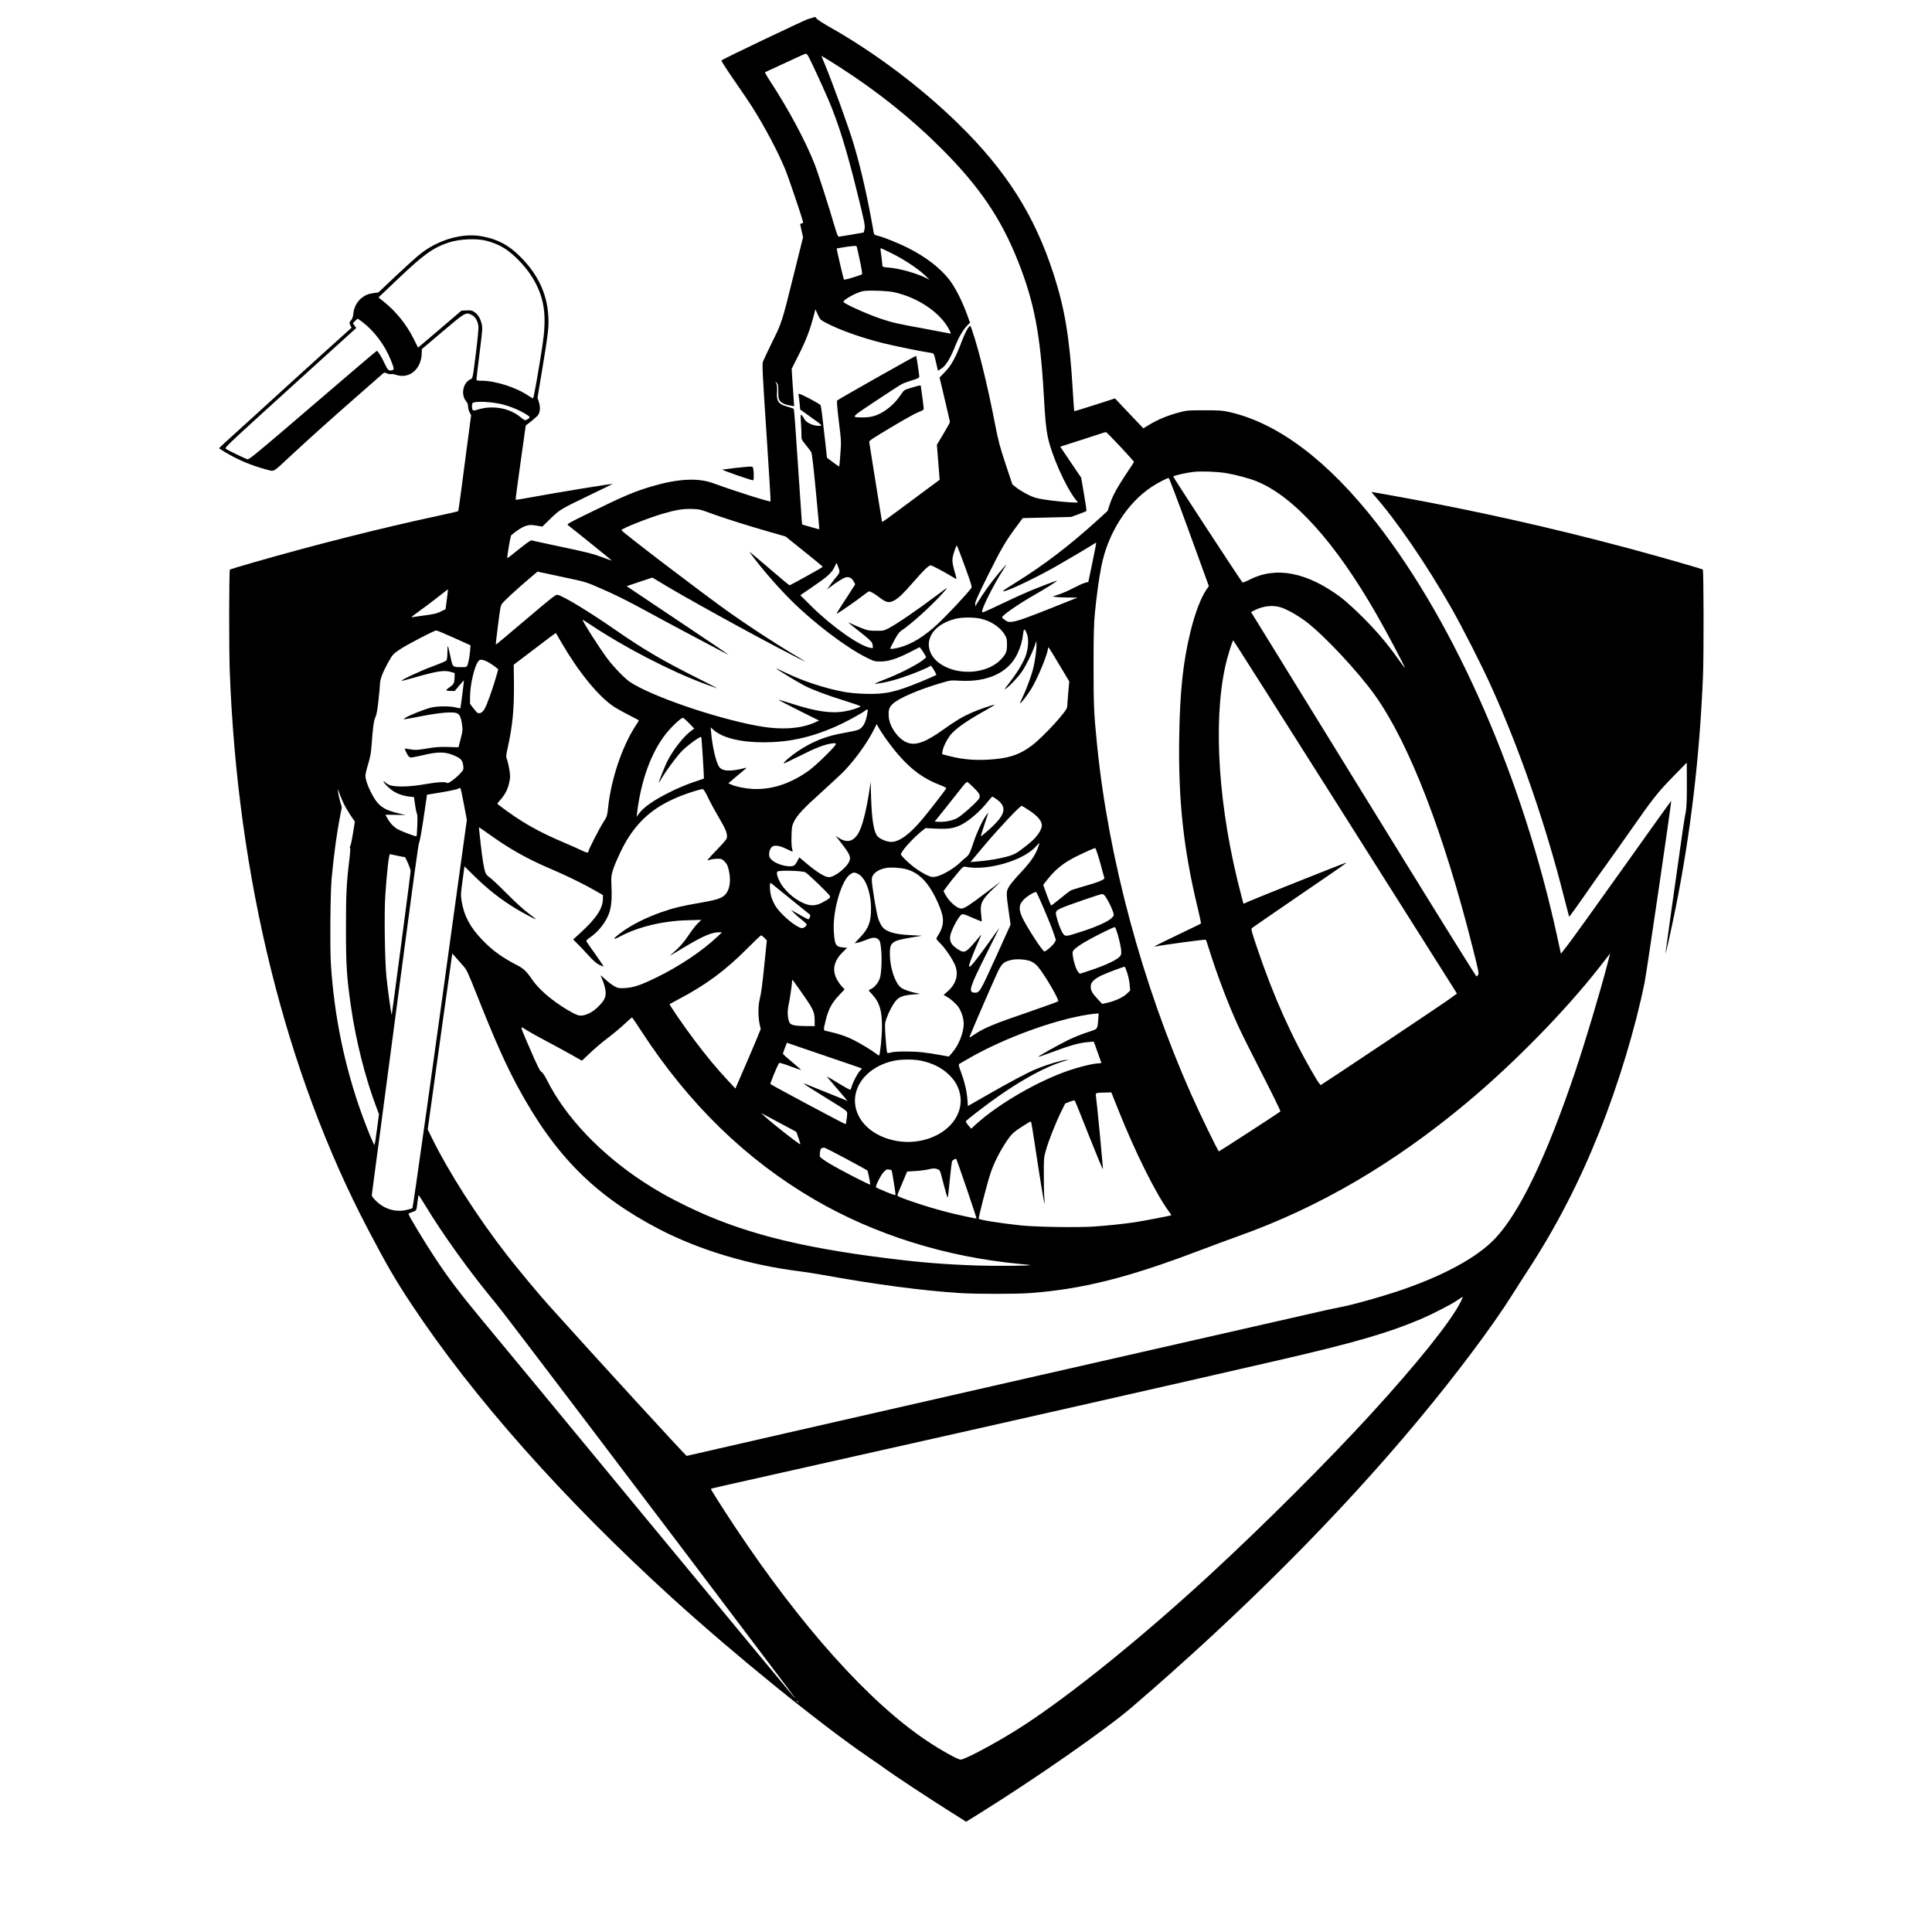 <?xml version="1.0" standalone="no"?>
<!DOCTYPE svg PUBLIC "-//W3C//DTD SVG 20010904//EN"
 "http://www.w3.org/TR/2001/REC-SVG-20010904/DTD/svg10.dtd">
<svg version="1.0" xmlns="http://www.w3.org/2000/svg"
 width="2522pt" height="2522pt" viewBox="0 0 2522 2522"
 preserveAspectRatio="xMidYMid meet">
<g transform="translate(0,2522) scale(0.1,-0.1)"
fill="#000000" stroke="none">
<path d="M10615 24991 c-11 -5 -40 -13 -65 -19 -40 -10 -1114 -522 -1133 -541
-4 -4 67 -115 158 -247 92 -131 199 -291 240 -354 168 -265 341 -592 436 -823
44 -108 223 -636 231 -684 2 -12 -4 -19 -18 -21 l-20 -3 19 -88 20 -88 -118
-474 c-160 -645 -158 -638 -285 -894 -59 -121 -114 -237 -121 -257 -11 -33 -5
-164 46 -928 32 -489 57 -892 54 -895 -11 -10 -471 135 -754 239 -194 70 -453
57 -783 -39 -234 -68 -380 -130 -812 -342 -309 -151 -315 -154 -293 -171 104
-80 571 -457 569 -459 -2 -2 -61 19 -132 46 -106 40 -198 64 -514 130 -212 45
-392 84 -401 87 -11 3 -70 -39 -165 -115 -81 -66 -149 -119 -151 -118 -8 8 40
292 51 301 76 64 147 109 193 122 48 14 66 14 134 3 l79 -13 107 105 c124 119
127 121 526 313 153 73 280 136 282 138 9 9 -746 -115 -1075 -176 -102 -19
-187 -32 -189 -30 -2 2 26 221 64 486 l68 483 73 57 c40 32 81 69 90 82 25 40
29 100 9 166 l-18 58 56 339 c73 437 87 544 87 653 0 327 -121 605 -374 855
-148 148 -299 226 -499 261 -249 44 -551 -41 -787 -220 -47 -35 -192 -166
-323 -289 l-238 -225 -57 -7 c-72 -9 -115 -27 -167 -69 -55 -46 -94 -119 -102
-196 -4 -45 -13 -70 -31 -92 -24 -28 -24 -31 -9 -63 l16 -33 -392 -354 c-216
-195 -572 -519 -792 -720 -220 -200 -432 -394 -472 -429 -39 -35 -72 -67 -72
-70 -1 -3 34 -26 77 -51 173 -103 340 -173 529 -224 121 -32 81 -53 329 177
253 235 553 504 884 793 157 137 297 260 311 273 24 22 27 23 62 8 20 -8 43
-12 52 -9 9 4 41 -1 71 -11 169 -53 321 75 329 278 l2 60 269 228 c296 251
304 256 379 219 48 -23 79 -73 90 -145 4 -23 -8 -158 -29 -325 -49 -388 -41
-353 -82 -375 -93 -50 -119 -200 -49 -283 17 -21 25 -42 25 -69 0 -21 9 -55
20 -76 l20 -37 -44 -332 c-24 -183 -61 -463 -82 -623 -20 -159 -40 -293 -43
-297 -3 -4 -114 -30 -246 -58 -761 -163 -1626 -382 -2450 -619 -153 -44 -280
-83 -284 -86 -11 -12 -13 -1011 -2 -1317 99 -2703 728 -5245 1806 -7298 240
-458 359 -663 566 -975 802 -1212 1985 -2544 3399 -3831 822 -747 1923 -1640
2559 -2076 113 -77 222 -153 241 -168 62 -48 537 -362 794 -524 l248 -157 197
123 c728 454 1630 1084 1966 1372 1434 1231 2700 2500 3732 3739 501 601 977
1236 1238 1652 48 77 140 221 205 320 367 564 667 1146 928 1800 249 621 474
1368 592 1958 27 138 353 2358 346 2364 -1 1 -286 -397 -633 -885 -347 -488
-671 -938 -719 -999 l-88 -113 -43 198 c-450 2080 -1324 4087 -2358 5417 -638
820 -1293 1314 -1931 1457 -87 20 -127 22 -324 22 -219 0 -228 -1 -340 -31
-140 -38 -263 -89 -373 -155 l-82 -49 -70 73 c-39 40 -122 128 -185 195 l-115
122 -264 -85 c-145 -47 -265 -83 -268 -81 -2 2 -10 116 -18 253 -41 699 -104
1081 -252 1538 -249 768 -617 1347 -1245 1962 -492 480 -1094 933 -1692 1269
-75 43 -145 88 -155 101 -10 13 -20 24 -22 23 -2 0 -13 -4 -24 -8z m-69 -496
c24 -36 181 -375 267 -575 129 -301 241 -660 376 -1210 100 -403 107 -440 95
-487 l-9 -38 -155 -27 c-85 -15 -162 -27 -170 -28 -12 0 -26 35 -54 131 -73
252 -218 704 -263 818 -116 296 -335 706 -570 1066 -47 71 -81 131 -77 132 5
2 124 57 264 122 140 66 261 120 267 120 7 1 20 -10 29 -24z m422 -156 c486
-312 934 -670 1322 -1059 496 -495 781 -916 1003 -1480 207 -524 287 -943 332
-1730 17 -310 30 -443 51 -545 49 -244 233 -658 366 -827 l30 -38 -41 0 c-77
0 -297 22 -411 41 -94 15 -132 27 -205 64 -49 25 -115 64 -145 88 l-55 44 -89
268 c-75 226 -95 303 -133 499 -50 262 -116 563 -174 794 -58 234 -143 512
-154 509 -23 -8 -68 -90 -110 -202 -77 -207 -139 -320 -220 -401 l-70 -72 67
-283 c37 -156 68 -290 68 -297 0 -8 -38 -78 -85 -156 l-85 -142 18 -228 18
-229 -266 -197 c-473 -352 -485 -361 -487 -348 -2 7 -39 238 -83 513 -44 275
-81 510 -83 522 -4 20 31 43 288 196 160 96 319 185 354 197 35 13 65 29 68
36 2 7 -5 76 -16 154 -12 78 -21 146 -21 152 0 12 -19 8 -137 -28 -80 -24 -83
-26 -119 -80 -58 -87 -129 -159 -210 -214 -98 -65 -181 -90 -293 -89 -156 2
-164 -8 172 216 166 110 320 210 342 221 22 11 82 32 133 48 76 24 92 32 92
49 -1 31 -36 264 -41 270 -5 4 -1014 -566 -1031 -583 -6 -6 1 -99 22 -273 32
-258 32 -268 20 -424 -6 -88 -13 -162 -15 -164 -2 -2 -39 23 -82 55 l-78 59
-22 200 c-32 293 -53 464 -61 485 -6 17 -257 150 -283 150 -5 0 -7 -10 -4 -22
3 -13 9 -59 13 -103 l7 -80 146 -105 c137 -98 145 -105 116 -108 -76 -8 -181
36 -207 88 -10 20 -26 43 -35 50 -16 13 -16 5 -9 -110 5 -69 7 -143 6 -165 -2
-35 5 -49 54 -110 31 -38 63 -80 72 -93 11 -17 27 -151 62 -515 26 -271 46
-493 45 -495 -2 -2 -52 11 -113 29 l-111 32 -6 61 c-3 33 -26 371 -51 751 -24
379 -48 693 -52 697 -5 5 -38 17 -75 27 -125 34 -153 71 -144 191 3 53 1 87
-9 111 l-14 34 20 -24 c17 -19 20 -38 20 -116 0 -77 3 -97 20 -117 23 -30 76
-53 141 -63 l46 -7 -4 54 c-2 29 -10 139 -17 243 l-12 190 93 185 c92 181 145
319 194 504 l23 89 31 -69 c32 -69 32 -69 121 -115 170 -89 447 -187 729 -258
147 -36 504 -110 617 -126 53 -8 47 4 84 -157 l17 -77 30 17 c71 41 126 128
203 321 42 104 97 197 151 253 l35 36 -41 114 c-68 184 -161 362 -237 457
-120 149 -300 287 -526 402 -125 63 -309 138 -395 160 -49 12 -53 15 -59 48
-75 435 -165 832 -260 1149 -67 225 -275 798 -378 1045 l-45 109 47 -28 c26
-15 116 -71 200 -125z m-4614 -2263 c157 -43 256 -100 378 -215 114 -108 206
-229 269 -356 112 -225 133 -440 80 -795 -53 -347 -114 -690 -123 -690 -5 0
-30 14 -55 31 -161 111 -435 199 -619 199 -58 0 -64 2 -64 21 0 11 18 166 41
345 39 316 40 325 24 386 -17 68 -51 119 -99 149 -24 16 -45 19 -96 17 l-66
-3 -283 -242 -284 -241 -58 117 c-92 184 -227 352 -384 479 -38 31 -71 57 -73
58 -2 1 23 26 55 55 31 30 118 112 193 183 338 323 462 412 669 481 141 46
366 56 495 21z m4870 -255 c21 -95 34 -177 29 -181 -4 -4 -59 -24 -121 -43
-77 -24 -114 -31 -117 -24 -19 67 -96 399 -93 402 3 3 61 13 129 23 85 12 126
15 130 8 4 -6 23 -89 43 -185z m413 94 c155 -76 342 -199 433 -285 l65 -61
-50 24 c-132 64 -346 123 -482 134 -51 3 -83 10 -83 17 0 16 -19 175 -25 209
-2 15 -1 27 3 27 5 0 67 -29 139 -65z m31 -509 c313 -68 603 -263 721 -486 18
-33 26 -58 19 -55 -7 2 -161 31 -343 65 -371 68 -405 76 -560 127 -176 58
-495 201 -495 223 0 30 175 125 257 140 71 13 317 4 401 -14z m-6943 -385
c162 -123 298 -304 379 -507 43 -108 44 -120 12 -128 -40 -10 -55 3 -92 82
-39 87 -92 172 -105 172 -5 0 -381 -320 -836 -711 -729 -626 -830 -709 -853
-704 -27 6 -254 116 -283 137 -16 12 30 56 455 444 361 329 1223 1110 1246
1130 2 1 -6 16 -19 33 l-23 31 29 30 c16 16 31 30 33 30 3 0 28 -17 57 -39z
m1773 -1067 c129 -23 280 -83 384 -151 32 -21 36 -28 26 -40 -7 -8 -23 -19
-36 -24 -19 -8 -31 -3 -70 30 -103 86 -234 132 -377 132 -79 0 -112 -6 -224
-37 -15 -5 -26 -2 -32 7 -11 17 -11 70 -1 86 16 25 181 24 330 -3z m8128 -566
c98 -105 178 -194 177 -198 -1 -4 -42 -68 -92 -141 -127 -191 -186 -299 -222
-406 l-31 -93 -136 -124 c-362 -329 -692 -580 -1063 -811 -170 -106 -190 -121
-144 -111 85 20 419 181 670 323 167 95 455 266 498 295 15 11 27 15 27 9 0
-11 -101 -505 -103 -507 -1 0 -22 -6 -47 -13 -25 -7 -90 -37 -146 -66 -55 -30
-139 -67 -187 -83 l-86 -29 52 -7 c28 -3 102 -6 162 -6 l110 -1 -300 -120
c-370 -148 -482 -187 -551 -195 -48 -6 -58 -4 -94 21 -22 15 -40 31 -40 35 0
26 206 170 425 295 168 97 307 185 292 185 -13 0 -233 -84 -362 -138 -67 -28
-215 -95 -330 -150 -284 -135 -285 -135 -285 -114 0 50 152 351 267 530 29 45
51 82 48 82 -2 0 -52 -57 -110 -127 -92 -110 -194 -253 -273 -383 l-22 -35 0
35 c0 27 45 126 169 375 173 347 232 448 373 636 l79 106 315 7 316 8 96 35
c54 20 100 38 103 42 4 3 -10 103 -31 221 l-37 215 -137 202 -136 202 237 76
c131 42 263 85 293 95 30 10 60 19 66 19 6 1 91 -85 190 -191z m1374 -343
c127 -21 301 -67 397 -105 490 -196 1033 -798 1576 -1747 122 -212 371 -682
365 -689 -2 -2 -38 46 -81 106 -141 200 -279 363 -466 551 -106 105 -230 218
-288 261 -439 328 -845 408 -1189 232 -48 -24 -91 -41 -95 -37 -28 32 -908
1377 -904 1383 7 12 174 50 264 60 99 11 301 4 421 -15z m-476 -771 l256 -705
-31 -45 c-73 -106 -150 -309 -208 -546 -98 -399 -139 -784 -148 -1393 -12
-823 57 -1457 244 -2228 25 -104 43 -190 40 -193 -2 -2 -136 -68 -298 -145
-281 -135 -335 -163 -293 -154 84 19 648 95 654 88 4 -4 24 -62 44 -128 103
-328 239 -688 373 -985 41 -91 185 -380 320 -643 135 -263 242 -482 237 -486
-19 -17 -796 -521 -803 -521 -11 0 -251 495 -366 755 -636 1436 -1076 3071
-1224 4550 -42 417 -46 512 -46 1035 0 418 4 549 18 695 23 228 51 435 83 598
84 433 337 832 661 1044 79 52 196 112 219 113 6 0 127 -318 268 -706z m-6253
248 c156 -58 492 -165 784 -248 l199 -57 243 -195 c134 -107 243 -198 243
-201 0 -7 -422 -241 -434 -241 -4 0 -117 93 -249 207 -304 259 -287 246 -252
198 132 -180 341 -422 525 -605 291 -290 717 -614 980 -743 100 -50 109 -52
185 -52 103 0 215 36 385 123 l125 64 21 -27 c12 -15 31 -45 43 -66 l22 -38
-27 -24 c-56 -53 -281 -172 -447 -239 -219 -87 -224 -90 -167 -82 101 13 202
38 328 80 131 43 334 126 360 147 7 5 14 8 16 6 27 -33 74 -115 68 -120 -4 -4
-89 -41 -189 -83 -351 -144 -473 -171 -743 -163 -103 3 -206 13 -275 26 -244
45 -527 138 -752 246 -73 35 -133 62 -133 60 0 -8 295 -187 376 -228 113 -57
308 -129 547 -203 103 -32 184 -61 180 -65 -19 -18 -122 -51 -206 -65 -178
-31 -377 -2 -697 102 -90 29 -166 51 -168 49 -2 -2 116 -64 263 -138 l267
-133 -59 -27 c-186 -83 -448 -98 -748 -42 -565 105 -1397 393 -1665 575 -67
46 -204 187 -286 295 -102 134 -345 515 -328 515 2 0 51 -31 107 -68 430 -288
1038 -603 1488 -770 73 -27 145 -53 159 -57 14 -4 -110 61 -275 143 -442 222
-687 366 -1050 618 -342 237 -679 442 -756 459 -24 6 -66 -27 -416 -324 -213
-181 -389 -328 -391 -326 -2 2 11 117 29 256 29 230 34 257 57 284 33 41 191
186 338 311 l120 102 296 -63 c342 -73 328 -68 523 -153 188 -81 371 -172 645
-322 118 -65 361 -195 540 -290 179 -94 363 -192 410 -217 47 -25 81 -41 75
-35 -5 5 -306 208 -668 450 l-657 440 166 56 c91 31 167 56 169 56 2 0 39 -22
83 -49 287 -179 1278 -725 1777 -980 189 -96 186 -94 -55 50 -213 127 -585
372 -810 532 -351 250 -1390 1042 -1398 1066 -6 18 348 159 542 216 173 50
265 65 381 61 92 -3 111 -7 236 -54z m3323 -692 c86 -236 97 -272 85 -287 -71
-93 -317 -355 -445 -474 -167 -155 -331 -256 -486 -299 -70 -19 -128 -26 -128
-15 0 3 25 52 55 108 38 71 65 108 88 123 127 82 400 329 550 498 72 81 69 80
-83 -34 -265 -199 -521 -374 -630 -431 -62 -32 -70 -34 -165 -33 -91 0 -108 3
-191 36 -50 20 -111 46 -135 58 -56 28 -54 26 123 -114 109 -86 149 -124 154
-144 14 -69 16 -65 -24 -59 -140 23 -501 277 -766 539 l-149 148 139 95 c212
144 266 192 303 265 l31 63 15 -37 c32 -76 31 -91 -11 -139 -22 -25 -59 -73
-83 -108 l-45 -64 35 27 c67 53 165 116 200 128 47 17 87 -1 113 -51 l20 -36
-51 -79 c-27 -44 -85 -133 -128 -198 -64 -100 -73 -117 -49 -101 86 54 281
192 335 235 34 28 67 50 74 50 20 0 79 -35 148 -88 78 -59 112 -65 179 -31 56
29 121 92 255 246 121 140 196 213 221 213 17 0 169 -80 271 -142 35 -22 65
-38 66 -36 2 2 -7 40 -20 85 -40 138 -42 172 -10 268 15 47 30 85 34 85 4 0
51 -121 105 -270z m-6761 -434 l-17 -128 -60 -30 c-48 -24 -89 -35 -196 -49
-74 -10 -151 -21 -170 -25 -30 -5 -21 4 70 69 58 41 168 124 245 184 77 61
141 110 142 109 2 -2 -5 -60 -14 -130z m10878 -102 c84 -25 219 -100 337 -188
235 -177 685 -658 904 -967 446 -629 894 -1790 1273 -3294 71 -280 82 -333 71
-349 -7 -11 -17 -21 -22 -23 -5 -1 -502 797 -1104 1774 -602 977 -1262 2048
-1467 2380 l-372 603 42 22 c111 57 234 72 338 42z m-3920 -148 c142 -30 267
-112 327 -216 23 -39 27 -56 27 -125 0 -91 -12 -121 -77 -191 -156 -169 -484
-215 -723 -100 -92 44 -157 103 -192 174 -92 188 41 381 310 452 87 23 235 25
328 6z m615 -202 c27 -71 16 -208 -25 -306 -40 -96 -121 -225 -213 -342 -58
-73 -64 -85 -37 -65 56 39 163 154 212 227 54 81 126 226 162 327 l24 70 1
-50 c0 -80 -20 -222 -46 -323 -26 -100 -98 -290 -145 -384 -16 -32 -26 -58
-22 -58 13 0 98 111 149 195 83 137 214 457 214 522 0 15 2 15 14 3 7 -8 70
-109 138 -225 l126 -210 -14 -155 c-7 -85 -13 -166 -14 -180 0 -51 -317 -395
-462 -503 -145 -109 -272 -156 -473 -176 -227 -23 -416 -10 -614 42 l-83 22 5
37 c7 53 56 153 104 214 66 82 217 188 468 327 66 37 114 67 107 67 -24 0
-209 -63 -296 -102 -122 -53 -206 -104 -371 -221 -244 -174 -372 -217 -486
-165 -112 51 -218 205 -227 328 -7 91 3 125 51 171 79 76 345 190 652 279 102
30 112 31 223 24 363 -21 634 105 751 348 43 91 66 169 77 266 8 72 21 71 50
-4z m-7478 -51 l214 -97 -6 -75 c-8 -86 -24 -167 -38 -193 -7 -15 -21 -18 -76
-17 -117 2 -112 -4 -143 142 -15 71 -30 131 -33 134 -3 4 -6 -34 -6 -83 0 -57
-5 -96 -12 -105 -7 -9 -89 -44 -183 -78 -157 -58 -412 -177 -402 -188 3 -2 67
14 143 36 329 94 412 107 509 77 l40 -12 -1 -52 c-2 -80 -10 -94 -63 -131 -28
-19 -48 -38 -45 -42 3 -5 29 -9 58 -9 l52 0 58 70 c33 39 60 69 61 68 4 -5
-42 -358 -46 -363 -3 -2 -29 2 -59 10 -72 19 -238 19 -320 -1 -80 -18 -307
-109 -340 -135 l-25 -19 45 6 c25 3 110 19 190 35 244 47 407 61 464 39 35
-13 55 -57 67 -148 10 -72 9 -85 -18 -187 l-28 -110 -136 4 c-108 3 -165 -1
-278 -20 -126 -21 -149 -22 -213 -11 -39 7 -72 11 -74 9 -2 -2 8 -28 24 -58
19 -38 34 -55 50 -57 13 -2 80 10 150 27 223 54 314 51 450 -15 63 -31 81 -55
89 -121 5 -48 3 -52 -32 -92 -64 -70 -165 -145 -178 -132 -19 19 -131 12 -291
-16 -205 -37 -409 -40 -473 -6 -23 13 -44 27 -48 33 -3 5 -11 10 -17 10 -16 0
49 -71 102 -111 59 -45 146 -78 230 -87 l64 -7 13 -95 c7 -52 18 -105 24 -117
8 -16 10 -64 6 -159 -3 -74 -7 -138 -10 -140 -7 -7 -178 56 -241 89 -58 31
-113 91 -149 162 l-15 30 132 -2 131 -2 -65 15 c-223 50 -295 101 -383 272
-50 96 -77 178 -77 230 0 18 16 86 36 150 28 94 37 144 45 252 15 219 29 322
50 360 13 25 25 87 39 215 11 99 20 197 20 218 0 56 35 149 97 262 69 124 71
126 163 188 88 60 446 246 474 247 11 0 116 -44 234 -97z m1402 -63 c224 -385
481 -700 681 -833 46 -30 139 -82 207 -116 67 -34 122 -63 122 -65 0 -3 -18
-31 -39 -64 -177 -266 -325 -704 -363 -1075 -12 -110 -13 -113 -66 -197 -57
-91 -192 -355 -192 -377 0 -20 -25 -16 -88 16 -31 16 -133 61 -227 101 -348
147 -568 273 -859 495 -18 13 -17 16 24 62 62 70 98 138 116 223 15 65 16 86
5 160 -7 46 -20 108 -30 137 -18 52 -18 53 10 178 60 276 80 487 78 814 l-3
254 274 208 c150 115 274 208 276 206 1 -1 35 -58 74 -127z m10142 -2132 c752
-1190 1408 -2227 1457 -2305 l90 -143 -142 -102 c-109 -77 -1577 -1058 -1634
-1091 -7 -5 -39 40 -86 121 -292 497 -530 1028 -743 1656 -74 219 -85 259 -73
270 8 7 273 190 589 406 658 450 665 455 630 445 -35 -10 -1126 -445 -1237
-493 l-91 -40 -31 117 c-294 1116 -371 2242 -205 2991 28 123 92 330 103 330
3 0 621 -973 1373 -2162z m-11085 1870 c30 -18 69 -45 86 -59 l31 -26 -28 -99
c-45 -156 -120 -367 -150 -417 -26 -46 -59 -66 -90 -54 -8 3 -34 32 -58 63
l-43 58 1 95 c1 154 57 394 106 456 18 23 26 26 56 21 19 -3 59 -20 89 -38z
m4938 -645 c-22 -136 -58 -203 -123 -230 -20 -8 -101 -26 -182 -40 -231 -39
-412 -110 -607 -240 -86 -57 -191 -148 -182 -158 3 -3 97 42 210 98 207 105
322 149 417 162 45 6 52 5 52 -10 0 -25 -262 -281 -355 -347 -227 -160 -450
-238 -684 -238 -104 0 -251 26 -320 56 l-43 19 82 70 c46 39 101 85 124 104
34 28 37 33 16 27 -193 -51 -303 -46 -344 16 -40 61 -86 259 -102 434 l-7 79
38 -34 c118 -103 352 -161 653 -161 325 0 608 61 935 203 117 51 328 164 387
208 36 27 42 24 35 -18z m-2330 -143 l67 -70 -38 -29 c-100 -72 -240 -252
-317 -406 -32 -66 -107 -255 -107 -272 0 -4 20 26 44 68 53 90 181 263 245
332 72 78 252 210 265 196 5 -5 39 -540 34 -543 -1 -1 -61 -21 -133 -45 -71
-23 -202 -77 -290 -121 -226 -111 -362 -204 -426 -293 l-29 -40 6 49 c51 424
182 786 373 1031 72 92 200 213 226 213 6 0 42 -32 80 -70z m2551 -178 c246
-349 446 -523 724 -629 47 -18 84 -37 82 -43 -3 -14 -226 -302 -318 -411 -164
-194 -296 -289 -401 -289 -62 0 -160 43 -186 83 -44 67 -67 219 -76 497 l-6
205 -22 -150 c-28 -185 -73 -373 -113 -470 -66 -156 -162 -193 -285 -110 l-37
26 18 -24 c162 -207 182 -242 165 -299 -26 -84 -192 -218 -271 -218 -57 0
-170 73 -337 217 l-49 41 -29 -54 c-24 -44 -35 -55 -62 -60 -76 -14 -217 29
-270 82 -27 26 -33 40 -33 74 0 50 26 99 58 107 41 10 100 -4 174 -41 39 -20
73 -34 75 -33 1 2 -2 21 -8 42 -6 22 -9 93 -7 164 3 112 7 132 30 181 44 90
122 174 369 396 129 117 262 241 297 278 146 156 289 356 375 523 l41 81 27
-49 c15 -27 49 -79 75 -117z m1168 -667 c68 -68 81 -92 72 -130 -9 -34 -236
-239 -298 -268 -67 -32 -157 -49 -230 -45 l-57 3 117 146 c64 80 157 197 207
261 75 97 92 115 107 107 9 -5 46 -38 82 -74z m-6658 -215 l38 -204 -84 -606
c-356 -2592 -618 -4452 -626 -4460 -6 -6 -44 -17 -85 -26 -141 -30 -286 15
-393 122 -50 50 -56 60 -51 88 3 17 102 765 220 1661 364 2756 384 2899 398
2930 8 17 34 163 58 326 l43 295 194 32 c107 18 203 39 215 47 12 8 24 11 28
7 3 -4 24 -99 45 -212z m-1572 15 c18 -38 59 -108 90 -155 l58 -85 -22 -140
c-12 -77 -28 -154 -35 -172 -8 -17 -10 -33 -5 -35 5 -2 2 -55 -6 -118 -41
-332 -48 -471 -48 -920 0 -488 9 -636 64 -1021 65 -454 189 -945 335 -1328
l32 -86 -26 -197 c-14 -108 -29 -199 -32 -203 -8 -7 -93 198 -166 400 -225
624 -361 1283 -404 1964 -13 210 -7 941 10 1116 31 324 68 595 112 818 l21
109 -21 71 c-11 40 -23 95 -27 122 l-5 50 21 -60 c12 -33 36 -91 54 -130z
m4759 73 c29 -62 90 -174 134 -248 91 -155 113 -205 113 -258 0 -34 -12 -49
-136 -179 -130 -137 -134 -142 -93 -128 23 8 68 15 101 15 56 0 63 -2 97 -37
31 -31 41 -52 55 -116 32 -138 11 -262 -56 -324 -44 -41 -116 -63 -323 -99
-231 -39 -341 -66 -494 -119 -213 -74 -405 -172 -539 -273 -107 -80 -111 -101
-9 -47 237 126 555 203 877 212 l185 5 -49 -48 c-27 -27 -77 -92 -112 -144
-64 -98 -122 -164 -209 -239 -27 -24 -43 -39 -35 -35 9 5 93 55 187 112 245
146 355 193 453 192 l35 -1 -60 -56 c-202 -190 -491 -384 -802 -536 -197 -96
-294 -129 -404 -135 -81 -4 -91 -2 -139 24 -28 15 -80 54 -116 87 -35 32 -64
57 -64 54 0 -2 11 -30 25 -60 13 -31 30 -85 36 -121 16 -86 -3 -137 -80 -215
-64 -66 -125 -104 -193 -122 -62 -17 -98 -5 -229 73 -207 125 -375 272 -463
405 -53 81 -106 132 -168 164 -206 105 -334 196 -469 336 -162 167 -242 317
-273 510 -13 79 -12 98 12 269 l25 185 116 -115 c183 -181 356 -317 559 -440
91 -55 245 -136 258 -136 4 0 -40 35 -97 77 -63 47 -175 149 -284 259 -99 100
-199 194 -222 209 -26 17 -47 40 -56 63 -19 47 -42 188 -62 372 -8 80 -17 162
-20 183 -3 20 -3 37 -1 37 2 0 60 -40 129 -89 271 -195 502 -324 810 -455 202
-86 436 -201 580 -284 l97 -56 0 -48 c0 -126 -87 -258 -302 -453 l-86 -79 56
-56 c31 -30 96 -98 144 -152 61 -67 103 -104 140 -122 28 -14 53 -24 56 -22 2
3 -46 74 -107 160 -61 85 -114 161 -116 169 -4 9 10 24 37 42 119 79 224 213
264 339 27 85 34 193 24 386 -3 73 0 97 24 172 33 103 134 315 198 413 169
263 376 426 700 551 94 37 243 83 270 83 11 1 33 -34 71 -111z m3770 -24 c142
-104 112 -207 -121 -410 -47 -41 -86 -73 -88 -71 -2 2 19 70 46 152 28 82 50
151 50 154 0 3 -11 -11 -25 -29 -48 -65 -123 -225 -163 -346 -48 -145 -63
-175 -102 -206 -17 -12 -50 -41 -73 -64 -90 -87 -257 -182 -335 -190 -39 -4
-58 0 -117 29 -38 19 -106 61 -150 94 -77 58 -175 153 -175 171 0 36 161 215
272 303 l49 39 139 -7 c163 -7 235 4 330 52 109 55 258 187 356 315 21 27 43
50 49 50 5 0 32 -16 58 -36z m428 -147 c103 -68 159 -135 159 -190 0 -45 -38
-113 -100 -177 -54 -56 -198 -168 -251 -195 -79 -41 -293 -85 -498 -101 l-83
-7 182 217 c180 215 464 516 486 516 6 0 54 -28 105 -63z m105 -491 c-38 -100
-100 -188 -235 -331 -75 -80 -132 -150 -148 -183 -29 -60 -29 -73 8 -335 l21
-147 -193 -426 c-208 -459 -213 -468 -283 -462 -79 8 -58 71 165 516 92 183
166 332 164 330 -2 -2 -62 -86 -135 -188 -72 -102 -157 -215 -187 -252 -88
-108 -94 -91 -29 75 24 62 62 153 85 202 26 57 33 81 20 65 -192 -234 -203
-241 -296 -181 -79 51 -107 96 -101 162 6 55 66 186 119 257 38 52 35 52 187
-14 57 -25 105 -44 107 -42 2 2 -1 37 -6 78 -20 153 3 203 159 351 l97 92
-206 -155 c-209 -158 -271 -198 -309 -198 -58 0 -160 89 -210 183 l-24 45 39
53 c21 30 79 103 128 162 86 104 92 109 121 102 280 -57 760 82 921 268 22 25
41 44 43 42 1 -1 -8 -32 -22 -69z m814 -183 c28 -104 54 -195 56 -205 6 -20
-91 -59 -286 -113 -74 -21 -146 -44 -160 -53 -14 -9 -74 -55 -133 -104 -60
-48 -111 -88 -115 -88 -4 0 -29 61 -56 134 l-48 135 45 58 c110 141 213 225
377 308 103 52 243 114 256 115 6 0 35 -84 64 -187z m-9175 87 c47 -11 90 -19
97 -17 11 2 78 -152 78 -182 1 -27 -244 -1881 -247 -1877 -7 6 -53 340 -69
496 -21 211 -30 824 -15 1056 20 304 47 544 62 544 4 0 47 -9 94 -20z m6642
-176 c176 -46 304 -183 421 -449 86 -197 83 -285 -18 -441 -12 -20 -9 -26 42
-76 64 -62 161 -206 195 -287 49 -121 16 -242 -94 -340 l-55 -49 29 -16 c54
-27 131 -95 164 -142 40 -59 69 -150 69 -217 0 -119 -66 -282 -152 -381 l-43
-48 -85 15 c-212 39 -321 51 -470 51 -99 0 -171 -4 -199 -13 -33 -9 -46 -10
-51 -1 -4 6 -13 93 -20 193 -12 178 -11 184 10 247 29 85 83 188 126 238 43
51 104 72 233 81 87 6 92 7 51 14 -90 15 -189 50 -224 79 -74 61 -138 256
-140 428 -2 160 22 179 281 222 l138 23 -135 7 c-222 10 -332 43 -385 112 -15
20 -37 66 -51 104 -23 68 -84 436 -84 511 0 71 74 131 189 151 58 11 186 3
258 -16z m-1314 -41 c33 -17 303 -277 319 -307 12 -23 -5 -38 -95 -86 -76 -42
-144 -48 -218 -22 -117 41 -246 145 -318 255 -46 72 -71 148 -54 169 17 20
325 12 366 -9z m680 -17 c101 -42 177 -239 177 -456 0 -177 -31 -259 -143
-377 l-72 -76 39 7 c22 4 72 21 113 37 88 35 123 36 158 7 23 -20 27 -35 36
-123 14 -124 5 -324 -16 -386 -19 -57 -73 -122 -115 -139 -16 -7 -30 -15 -30
-18 0 -3 20 -26 44 -52 97 -103 130 -212 129 -425 0 -127 -24 -359 -38 -374
-2 -2 -21 10 -42 27 -48 38 -199 130 -283 172 -108 55 -197 84 -372 124 -31 7
-31 11 4 151 35 135 77 213 165 307 l78 83 -38 40 c-20 22 -51 67 -67 99 -60
119 -33 235 81 347 l57 56 -61 6 c-88 8 -102 35 -113 212 -17 266 103 675 219
745 38 24 47 24 90 6z m-873 -331 c135 -109 249 -202 254 -206 11 -10 -8 -59
-23 -59 -8 0 -94 46 -191 103 l-35 20 37 -39 c21 -21 66 -61 102 -89 36 -27
65 -55 65 -62 2 -24 -42 -54 -69 -48 -79 19 -257 169 -330 277 -22 33 -49 89
-60 125 -23 75 -28 202 -7 186 6 -6 122 -99 257 -208z m3306 -126 c51 -118
107 -258 125 -312 l33 -98 -19 -35 c-17 -33 -111 -114 -132 -114 -22 0 -222
306 -283 432 -60 123 -51 191 34 264 45 39 125 85 141 80 6 -1 51 -99 101
-217z m807 153 c36 -55 83 -150 98 -200 12 -41 11 -43 -17 -73 -42 -45 -186
-111 -374 -173 -227 -74 -232 -75 -263 -34 -26 35 -66 139 -87 226 -15 64 -8
75 70 110 75 34 500 181 526 181 14 1 30 -12 47 -37z m160 -498 c40 -146 52
-227 38 -261 -21 -51 -185 -131 -423 -208 l-113 -37 -22 26 c-26 31 -60 135
-69 212 -6 51 -5 55 27 87 19 18 77 59 129 89 123 73 380 200 394 195 6 -2 23
-48 39 -103z m-4615 -37 l32 -33 -30 -294 c-32 -313 -42 -385 -65 -484 -19
-79 -19 -222 0 -311 l15 -69 -66 -161 c-37 -88 -105 -248 -152 -355 -46 -107
-91 -210 -98 -227 l-14 -33 -96 103 c-136 144 -285 323 -438 527 -136 180
-333 467 -325 473 2 2 52 29 112 60 357 187 616 378 902 666 93 94 175 171
180 171 6 0 25 -15 43 -33z m-3934 -362 c49 -56 62 -83 184 -390 223 -563 371
-897 528 -1188 483 -896 1004 -1422 1844 -1860 526 -274 1182 -471 1835 -552
72 -9 202 -29 290 -45 709 -128 1312 -208 1815 -240 209 -13 723 -13 900 0
683 50 1278 199 2210 553 173 65 401 150 505 187 1061 377 2035 946 2995 1748
619 517 1298 1212 1741 1782 41 53 86 111 101 130 l27 35 -35 -135 c-97 -374
-290 -1018 -427 -1425 -371 -1096 -716 -1816 -1037 -2159 -239 -255 -700 -503
-1308 -703 -224 -73 -558 -166 -681 -189 -47 -9 -144 -29 -216 -45 -213 -47
-8339 -1899 -8351 -1904 -9 -3 -1184 1279 -1807 1973 -122 135 -400 470 -541
651 -385 495 -761 1082 -986 1542 l-47 95 53 380 c113 810 175 1262 221 1583
l47 335 44 -50 c24 -27 67 -76 96 -109z m7414 55 c34 -15 66 -39 91 -69 91
-109 281 -435 264 -452 -6 -6 -172 -66 -369 -134 -490 -168 -600 -214 -736
-307 -54 -36 -57 -37 -48 -14 34 89 330 770 368 847 52 103 73 122 166 146 74
19 200 11 264 -17z m1257 -152 c15 -46 29 -116 32 -156 l6 -73 -46 -43 c-48
-47 -162 -98 -265 -119 l-54 -12 -59 63 c-70 74 -90 110 -91 164 -1 53 40 95
139 144 64 31 284 114 305 114 4 0 19 -37 33 -82z m-4240 -270 c140 -200 158
-238 159 -340 l1 -83 -120 1 c-155 2 -199 13 -214 57 -22 61 -24 141 -7 219
16 70 45 271 46 313 0 18 2 18 20 -5 11 -14 63 -87 115 -162z m3861 -335 c-12
-137 1 -122 -149 -171 -72 -23 -186 -70 -252 -103 -155 -78 -388 -210 -382
-215 3 -3 89 27 193 66 219 82 343 117 453 126 l78 7 17 -44 c8 -24 31 -87 50
-140 l34 -96 -63 -6 c-76 -7 -226 -45 -360 -90 -407 -138 -925 -439 -1219
-707 l-58 -54 -38 44 c-30 36 -36 48 -27 59 7 8 68 58 137 111 435 339 839
576 1130 665 71 21 77 24 36 19 -76 -9 -248 -61 -380 -115 -123 -50 -358 -175
-702 -373 l-199 -114 -7 90 c-9 109 -37 229 -85 357 -28 75 -32 95 -21 103 7
5 73 43 146 84 450 256 1090 490 1532 559 47 7 98 13 114 14 l28 1 -6 -77z
m-5959 -161 c614 -942 1359 -1668 2248 -2187 788 -461 1724 -755 2695 -845 69
-6 126 -13 128 -14 10 -10 -455 -14 -691 -6 -430 15 -737 39 -1186 96 -1165
145 -1912 340 -2606 678 -237 116 -372 191 -559 313 -567 370 -1024 851 -1264
1330 -31 60 -59 103 -72 109 -22 10 -58 83 -185 379 -101 238 -100 224 -13
169 40 -25 157 -91 260 -145 103 -54 250 -134 326 -177 l138 -78 103 97 c56
54 161 144 234 199 73 55 173 138 222 185 50 46 92 84 95 84 3 0 60 -84 127
-187z m2518 -357 c193 -65 352 -120 354 -122 3 -2 -9 -18 -27 -36 -30 -31 -94
-155 -107 -210 -4 -15 -11 -30 -16 -32 -4 -3 -74 35 -155 85 -81 50 -148 89
-150 88 -1 -2 45 -57 102 -123 58 -66 119 -137 136 -158 l30 -38 -48 20 c-116
46 -452 181 -487 196 -22 9 -36 12 -33 7 3 -5 131 -86 286 -182 271 -167 280
-174 279 -204 -1 -44 -14 -135 -21 -141 -5 -5 -962 507 -981 524 -7 7 96 255
114 275 5 5 66 -13 145 -43 75 -28 139 -50 140 -48 2 2 -50 48 -116 103 -66
54 -120 103 -120 109 0 5 12 40 26 76 l26 67 137 -47 c75 -26 294 -101 486
-166z m1117 -19 c156 -31 282 -93 377 -187 70 -69 107 -128 133 -212 77 -253
-89 -513 -394 -618 -120 -41 -253 -55 -375 -40 -254 31 -462 161 -549 344
-143 302 77 632 476 712 88 18 243 18 332 1z m2587 -646 c218 -548 488 -1090
658 -1323 20 -26 34 -49 32 -51 -7 -6 -368 -75 -474 -91 -165 -24 -350 -43
-530 -56 -215 -15 -765 -6 -965 15 -259 28 -526 70 -543 86 -8 7 100 430 150
585 48 151 143 333 248 477 37 50 68 77 157 135 62 40 116 73 120 73 11 0 11
1 93 -540 71 -460 104 -638 88 -465 -4 39 -7 174 -7 300 -1 221 0 234 27 329
34 123 131 366 200 506 l52 105 59 23 c32 13 62 20 66 15 4 -4 88 -210 185
-458 98 -247 180 -444 182 -438 4 11 -81 903 -92 965 -5 31 5 34 131 36 l71 2
92 -230z m-4344 -210 l140 -75 28 -79 c15 -44 26 -81 24 -83 -9 -8 -359 266
-467 366 l-45 42 90 -48 c50 -26 153 -81 230 -123z m789 -426 c149 -80 274
-149 279 -153 6 -6 37 -158 37 -184 0 -12 -399 193 -535 276 -72 43 -121 80
-123 91 -2 10 -1 38 3 62 6 41 14 50 54 53 8 0 136 -65 285 -145z m1576 -393
c72 -211 129 -385 127 -387 -1 -2 -65 10 -142 27 -245 51 -499 123 -748 211
-116 41 -147 55 -143 68 2 8 32 81 66 161 l62 146 101 6 c56 3 135 13 176 22
62 15 80 15 112 5 35 -12 39 -17 54 -74 70 -265 83 -309 88 -296 3 8 15 119
27 245 12 127 26 231 30 233 4 1 16 9 26 17 10 7 22 11 26 7 4 -4 66 -180 138
-391z m-981 243 c4 -4 51 -291 51 -316 0 -14 -20 -9 -122 33 -68 28 -127 54
-132 59 -13 13 60 159 101 202 31 31 41 36 67 31 17 -3 33 -7 35 -9z m-6093
-451 c244 -403 595 -889 942 -1306 99 -119 1892 -2482 3790 -4997 69 -91 114
-154 100 -140 -14 14 -891 1074 -1950 2355 -1058 1282 -2027 2454 -2153 2605
-266 321 -420 523 -590 780 -144 217 -357 570 -352 584 2 5 25 17 53 26 54 19
49 7 68 163 4 31 9 57 11 57 2 0 38 -57 81 -127z m13520 -1270 c-128 -255
-571 -807 -1168 -1459 -573 -626 -1391 -1442 -2098 -2095 -892 -822 -1819
-1572 -2455 -1984 -294 -191 -746 -435 -805 -435 -36 0 -260 124 -440 245
-755 504 -1641 1493 -2507 2795 -149 225 -313 483 -313 493 0 6 -6 5 1410 322
2609 585 4745 1069 6075 1376 928 215 1360 341 1780 519 146 62 400 192 475
244 36 25 68 45 73 45 4 1 -8 -29 -27 -66z m-8645 -5220 c13 -16 12 -17 -3 -4
-10 7 -18 15 -18 17 0 8 8 3 21 -13z"/>
<path d="M9585 19110 c-82 -10 -152 -19 -155 -20 -17 -4 373 -140 402 -140 9
0 10 90 2 143 -7 37 -7 37 -53 36 -25 -1 -113 -10 -196 -19z"/>
<path d="M17944 18748 c286 -325 669 -883 998 -1458 147 -258 394 -742 526
-1035 372 -823 709 -1797 948 -2744 36 -140 66 -256 67 -258 3 -3 145 194 281
392 49 71 142 202 206 290 64 88 201 282 305 430 301 431 365 513 563 715
l181 185 1 -286 c0 -213 -4 -304 -14 -355 -8 -38 -26 -148 -40 -244 -66 -456
-226 -1598 -225 -1606 2 -19 71 293 129 576 199 988 318 1996 361 3055 11 287
9 1368 -3 1380 -9 10 -607 180 -978 280 -1010 270 -2023 496 -3017 675 -153
27 -291 52 -307 55 -28 5 -28 5 18 -47z"/>
</g>
</svg>
